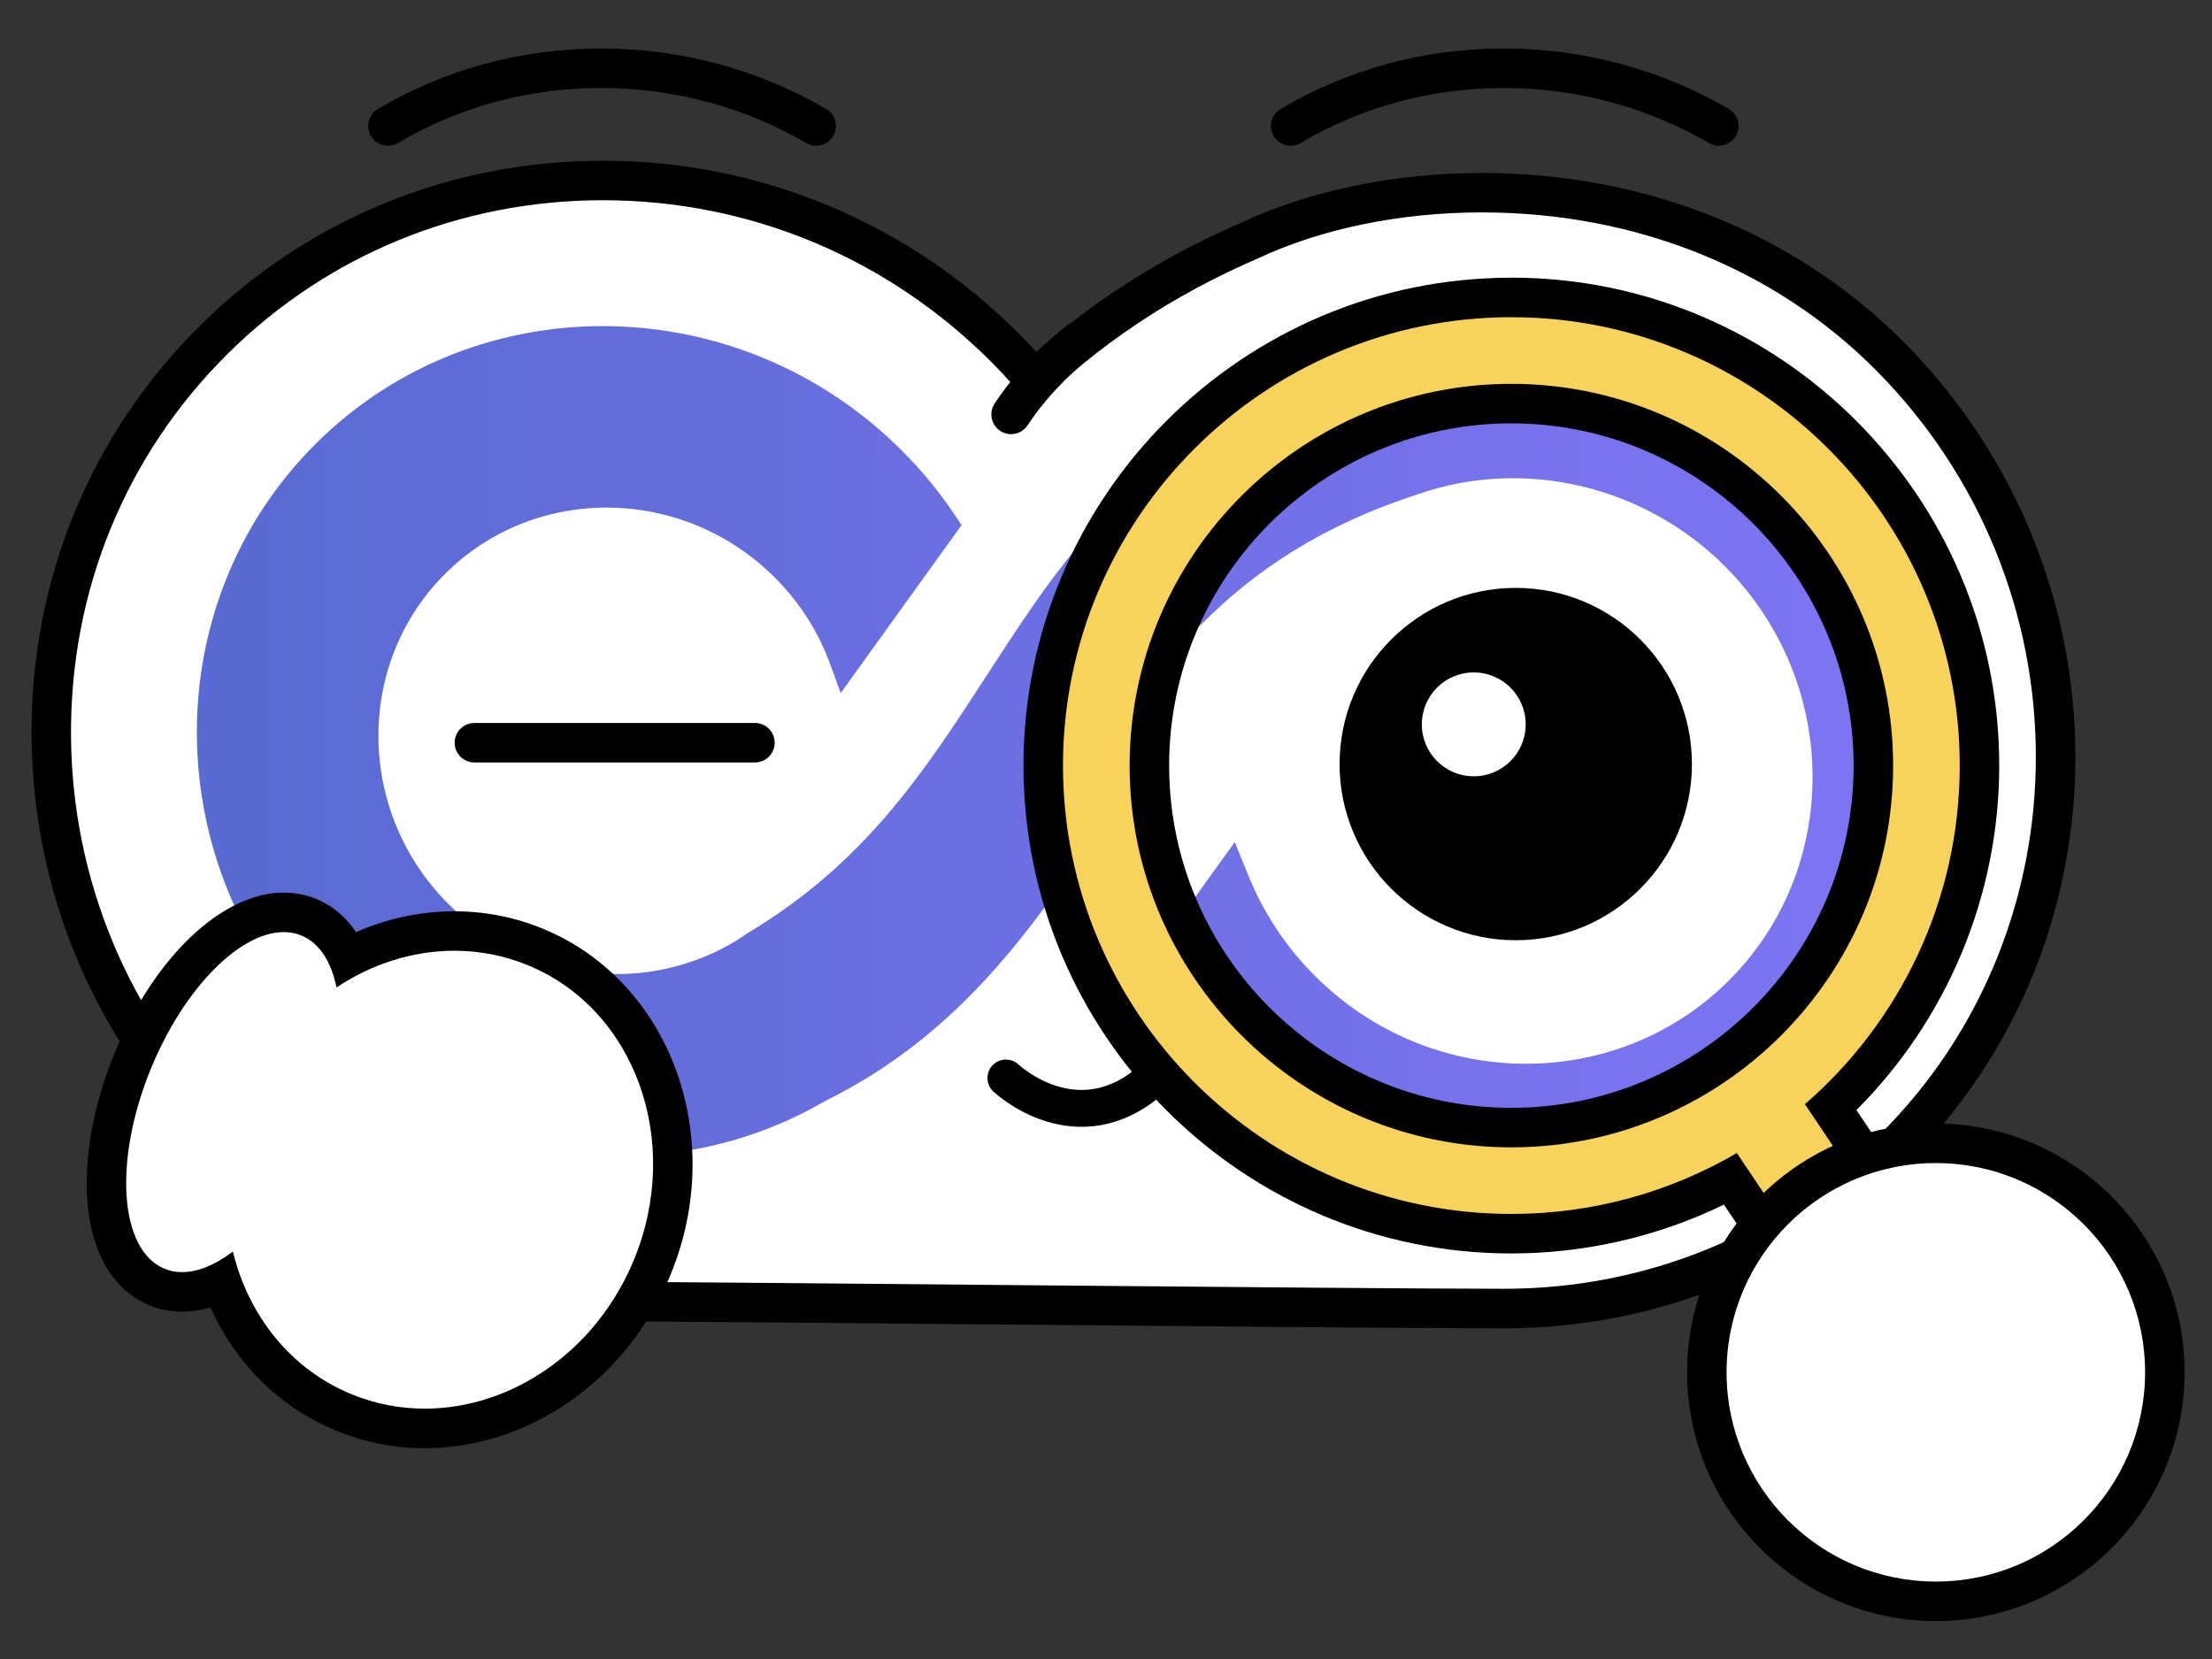 <svg width="120" height="90" viewBox="0 0 120 90" fill="none" xmlns="http://www.w3.org/2000/svg">
<rect x="0" y="0" width="120" height="90" fill="#333333" stroke="none"/>
<path fill-rule="evenodd" clip-rule="evenodd" d="M81.599 70.99C77.147 70.99 64.306 70.875 52.976 70.77C43.807 70.687 35.889 70.615 33.669 70.615C25.531 70.615 17.546 67.269 11.761 61.438C6.023 55.658 2.836 48.013 2.782 39.916C2.728 31.754 5.857 24.125 11.594 18.433C17.214 12.859 24.709 9.787 32.702 9.787C40.694 9.787 48.741 13.036 54.596 18.937C55.127 19.473 55.641 20.03 56.134 20.603C59.506 17.456 63.323 14.978 67.769 13.055C71.34 11.376 75.821 10.449 80.388 10.449C88.989 10.449 96.859 13.607 102.545 19.336C114.444 31.331 114.519 50.619 102.709 62.335C97.089 67.912 89.592 70.982 81.599 70.982V70.99Z" fill="white"/>
<path d="M32.703 10.862C40.679 10.862 48.185 13.998 53.837 19.695C54.619 20.483 55.355 21.313 56.044 22.179C59.526 18.734 63.517 16.063 68.21 14.033C71.647 12.412 75.962 11.523 80.387 11.523C88.701 11.523 96.3 14.566 101.783 20.095C113.266 31.669 113.341 50.279 101.952 61.58C96.533 66.956 89.304 69.916 81.597 69.916C73.623 69.916 38.695 69.544 33.667 69.544C25.813 69.544 18.105 66.313 12.52 60.686C6.983 55.104 3.903 47.727 3.852 39.911C3.801 32.041 6.817 24.686 12.348 19.197C17.767 13.821 24.994 10.862 32.7 10.862M32.7 8.719C24.423 8.719 16.661 11.901 10.84 17.676C4.896 23.571 1.655 31.473 1.712 39.924C1.768 48.303 5.065 56.212 11.001 62.194C16.988 68.226 25.248 71.687 33.67 71.687C35.885 71.687 43.808 71.759 52.98 71.842C64.307 71.944 77.146 72.062 81.6 72.062C89.877 72.062 97.642 68.879 103.465 63.105C115.693 50.973 115.623 31.002 103.307 18.589C97.417 12.654 89.279 9.383 80.389 9.383C75.675 9.383 71.038 10.342 67.331 12.083C63.131 13.905 59.475 16.205 56.218 19.087C55.937 18.782 55.65 18.482 55.361 18.188C49.304 12.083 41.258 8.719 32.705 8.719H32.7Z" fill="black"/>
<path fill-rule="evenodd" clip-rule="evenodd" d="M96.936 24.908C89.011 16.921 76.997 17.389 71.029 20.258C61.518 24.34 57.398 30.689 53.763 36.284L53.498 36.691C50.118 41.896 46.925 46.811 40.569 50.614C39.754 51.19 38.86 51.664 37.911 52.023C33.227 53.81 27.88 52.626 24.291 49.007C19.322 44.001 19.269 35.971 24.168 31.109C29.07 26.245 37.1 26.363 42.069 31.369C43.408 32.716 44.407 34.297 45.05 36.059L45.607 37.599L52.164 28.487L51.835 27.991C51.007 26.748 50.048 25.575 48.987 24.506C40.154 15.603 25.877 15.397 17.158 24.046C8.439 32.695 8.533 46.974 17.367 55.878C24.701 63.268 35.975 64.846 44.736 59.743C52.009 56.159 56.139 50.363 60.414 43.714L60.888 42.975C65.067 36.469 68.367 31.331 76.767 28.618C81.342 27.038 86.538 28.278 90.01 31.773C94.976 36.78 95.029 44.805 90.13 49.666C85.231 54.528 77.201 54.413 72.237 49.406C71.005 48.166 70.052 46.722 69.398 45.107L68.809 43.658L62.351 52.631L62.696 53.132C63.468 54.244 64.346 55.302 65.311 56.274C74.142 65.175 88.421 65.381 97.137 56.73C105.854 48.081 105.762 33.804 96.931 24.903L96.936 24.908Z" fill="url(#paint0_linear_52028_12571)"/>
<path fill-rule="evenodd" clip-rule="evenodd" d="M58.543 18.496C58.543 18.496 56.381 20.141 54.852 22.482L58.543 18.496Z" fill="white"/>
<path fill-rule="evenodd" clip-rule="evenodd" d="M59.193 19.347C59.193 19.348 59.193 19.348 59.193 19.348L59.193 19.348L59.191 19.349L59.177 19.36C59.164 19.37 59.144 19.386 59.116 19.408C59.061 19.452 58.978 19.52 58.872 19.608C58.661 19.786 58.361 20.049 58.015 20.382C57.318 21.053 56.455 21.987 55.75 23.067C55.426 23.562 54.762 23.702 54.267 23.378C53.771 23.054 53.632 22.39 53.956 21.895C54.78 20.634 55.763 19.575 56.529 18.838C56.914 18.467 57.25 18.173 57.492 17.969C57.613 17.867 57.711 17.788 57.78 17.733C57.814 17.706 57.842 17.684 57.861 17.669C57.871 17.661 57.879 17.655 57.884 17.651L57.891 17.646L57.894 17.644L57.895 17.643C57.895 17.643 57.895 17.643 58.544 18.495L57.895 17.643C58.366 17.284 59.038 17.376 59.397 17.847C59.755 18.317 59.664 18.989 59.193 19.347Z" fill="black"/>
<path fill-rule="evenodd" clip-rule="evenodd" d="M20.503 5.911C24.122 3.772 28.256 2.631 32.606 2.631C36.955 2.631 41.137 3.771 44.815 5.907C45.327 6.204 45.5 6.86 45.203 7.372C44.906 7.883 44.25 8.057 43.739 7.76C40.388 5.814 36.577 4.774 32.606 4.774C28.637 4.774 24.88 5.813 21.593 7.756C21.084 8.057 20.427 7.888 20.126 7.379C19.825 6.869 19.994 6.212 20.503 5.911Z" fill="black"/>
<path fill-rule="evenodd" clip-rule="evenodd" d="M69.472 5.911C73.091 3.772 77.225 2.631 81.575 2.631C85.924 2.631 90.106 3.771 93.784 5.907C94.295 6.204 94.469 6.86 94.172 7.372C93.875 7.883 93.219 8.057 92.707 7.76C89.356 5.814 85.546 4.774 81.575 4.774C77.605 4.774 73.848 5.813 70.562 7.756C70.053 8.057 69.396 7.888 69.095 7.379C68.793 6.869 68.962 6.212 69.472 5.911Z" fill="black"/>
<path fill-rule="evenodd" clip-rule="evenodd" d="M24.664 40.292C24.664 39.7 25.144 39.221 25.735 39.221H40.955C41.547 39.221 42.027 39.7 42.027 40.292C42.027 40.884 41.547 41.364 40.955 41.364H25.735C25.144 41.364 24.664 40.884 24.664 40.292Z" fill="black"/>
<path d="M80.954 47.901C85.156 47.901 88.563 44.494 88.563 40.291C88.563 36.089 85.156 32.682 80.954 32.682C76.751 32.682 73.344 36.089 73.344 40.291C73.344 44.494 76.751 47.901 80.954 47.901Z" fill="black"/>
<path d="M79.143 40.819C80.383 40.819 81.388 39.814 81.388 38.575C81.388 37.335 80.383 36.33 79.143 36.33C77.903 36.33 76.898 37.335 76.898 38.575C76.898 39.814 77.903 40.819 79.143 40.819Z" fill="white"/>
<mask id="mask0_52028_12571" style="mask-type:luminance" maskUnits="userSpaceOnUse" x="58" y="18" width="48" height="47">
<path d="M81.987 64.785C94.829 64.785 105.24 54.374 105.24 41.532C105.24 28.69 94.829 18.279 81.987 18.279C69.145 18.279 58.734 28.69 58.734 41.532C58.734 54.374 69.145 64.785 81.987 64.785Z" fill="white"/>
</mask>
<g mask="url(#mask0_52028_12571)">
<path fill-rule="evenodd" clip-rule="evenodd" d="M83.039 79.726C77.454 79.726 61.343 79.581 47.128 79.45C35.602 79.345 25.645 79.254 22.854 79.254C12.708 79.254 2.754 75.084 -4.462 67.814C-11.613 60.606 -15.588 51.076 -15.655 40.977C-15.722 30.804 -11.82 21.295 -4.671 14.2C2.334 7.249 11.679 3.424 21.641 3.424C31.603 3.424 41.639 7.477 48.941 14.835C49.67 15.569 50.374 16.34 51.044 17.13C55.308 13.104 60.143 9.949 65.789 7.503C70.238 5.409 75.823 4.257 81.52 4.257C92.248 4.257 102.06 8.192 109.15 15.338C123.987 30.293 124.078 54.341 109.356 68.947C102.349 75.898 93.006 79.726 83.042 79.726H83.039Z" fill="white"/>
<path d="M21.639 4.496C31.655 4.496 41.081 8.436 48.179 15.59C49.162 16.579 50.089 17.623 50.951 18.711C55.322 14.388 60.337 11.031 66.23 8.484C70.545 6.451 75.963 5.331 81.519 5.331C91.96 5.331 101.501 9.154 108.388 16.094C122.806 30.628 122.903 53.996 108.599 68.187C101.796 74.937 92.718 78.655 83.04 78.655C73.025 78.655 29.166 78.186 22.855 78.186C12.993 78.186 3.315 74.13 -3.7 67.062C-10.653 60.052 -14.519 50.789 -14.583 40.972C-14.647 31.091 -10.86 21.853 -3.914 14.963C2.889 8.213 11.964 4.498 21.642 4.498M21.642 2.355C11.397 2.355 1.783 6.293 -5.422 13.445C-12.78 20.744 -16.793 30.526 -16.726 40.991C-16.656 51.368 -12.571 61.166 -5.221 68.575C2.193 76.048 12.425 80.334 22.855 80.334C25.641 80.334 35.595 80.425 47.118 80.53C61.336 80.658 77.453 80.803 83.04 80.803C93.288 80.803 102.902 76.865 110.11 69.713C125.252 54.692 125.161 29.963 109.909 14.591C102.618 7.241 92.536 3.194 81.519 3.194C75.674 3.194 69.934 4.38 65.346 6.537C59.948 8.875 55.274 11.854 51.125 15.604C50.662 15.087 50.185 14.581 49.697 14.09C42.195 6.529 32.23 2.364 21.637 2.364L21.642 2.355Z" fill="black"/>
<path fill-rule="evenodd" clip-rule="evenodd" d="M102.302 22.131C92.351 12.1 77.263 12.692 69.771 16.292C57.824 21.416 52.652 29.387 48.09 36.416L47.758 36.928C43.513 43.463 39.503 49.635 31.523 54.411C30.5 55.134 29.378 55.728 28.188 56.178C22.304 58.423 15.591 56.937 11.083 52.394C4.845 46.107 4.775 36.025 10.93 29.921C17.086 23.813 27.171 23.958 33.409 30.247C35.088 31.94 36.347 33.922 37.151 36.137L37.853 38.071L46.087 26.628L45.674 26.007C44.635 24.445 43.432 22.972 42.098 21.63C31.006 10.45 13.076 10.19 2.129 21.052C-8.821 31.911 -8.704 49.841 2.388 61.021C11.597 70.303 25.756 72.285 36.757 65.875C45.888 61.372 51.074 54.097 56.445 45.748L57.042 44.819C62.289 36.649 66.433 30.196 76.981 26.792C82.724 24.81 89.252 26.363 93.61 30.753C99.846 37.037 99.912 47.117 93.76 53.224C87.607 59.328 77.525 59.184 71.289 52.897C69.744 51.338 68.544 49.525 67.724 47.5L66.985 45.681L58.877 56.95L59.311 57.579C60.278 58.975 61.384 60.303 62.595 61.525C73.684 72.703 91.614 72.96 102.562 62.098C113.509 51.239 113.391 33.309 102.302 22.131Z" fill="url(#paint1_linear_52028_12571)"/>
<path d="M47.25 64.16C47.25 64.16 52.149 68.816 57.295 64.16" stroke="black" stroke-width="8" stroke-linecap="round" stroke-linejoin="round"/>
<path d="M82.229 51.007C87.507 51.007 91.786 46.728 91.786 41.45C91.786 36.172 87.507 31.893 82.229 31.893C76.951 31.893 72.672 36.172 72.672 41.45C72.672 46.728 76.951 51.007 82.229 51.007Z" fill="black"/>
<path d="M79.951 42.114C81.507 42.114 82.769 40.853 82.769 39.296C82.769 37.74 81.507 36.478 79.951 36.478C78.394 36.478 77.133 37.74 77.133 39.296C77.133 40.853 78.394 42.114 79.951 42.114Z" fill="white"/>
</g>
<path d="M104.658 79.182C104.588 79.182 104.519 79.177 104.452 79.161C104.173 79.105 103.927 78.941 103.769 78.706L93.882 63.965C90.231 65.905 86.144 66.928 81.989 66.928C67.986 66.928 56.594 55.536 56.594 41.532C56.594 27.529 67.986 16.137 81.989 16.137C95.993 16.137 107.385 27.529 107.385 41.532C107.385 48.569 104.457 55.273 99.322 60.079L109.321 74.982C109.651 75.472 109.52 76.139 109.029 76.469L105.258 79C105.081 79.121 104.872 79.182 104.661 79.182H104.658ZM81.989 21.896C71.16 21.896 62.353 30.706 62.353 41.535C62.353 52.364 71.162 61.174 81.989 61.174C92.816 61.174 101.629 52.364 101.629 41.535C101.629 30.706 92.819 21.896 81.989 21.896Z" fill="#F7D35B"/>
<path d="M81.99 17.208C95.402 17.208 106.315 28.12 106.315 41.532C106.315 48.858 103.057 55.439 97.917 59.902L108.433 75.577L104.662 78.108L94.223 62.551C90.629 64.651 86.448 65.856 81.99 65.856C68.579 65.856 57.666 54.944 57.666 41.532C57.666 28.12 68.579 17.208 81.99 17.208ZM81.99 62.243C93.409 62.243 102.701 52.954 102.701 41.535C102.701 30.116 93.412 20.824 81.99 20.824C70.569 20.824 61.282 30.113 61.282 41.535C61.282 52.956 70.572 62.243 81.99 62.243ZM81.99 15.065C67.397 15.065 55.523 26.939 55.523 41.532C55.523 56.125 67.397 67.999 81.99 67.999C85.992 67.999 89.94 67.088 93.522 65.35L102.881 79.3C103.293 79.916 103.971 80.248 104.662 80.248C105.072 80.248 105.487 80.13 105.854 79.884L109.625 77.353C110.097 77.037 110.423 76.544 110.533 75.987C110.643 75.43 110.528 74.851 110.209 74.379L100.711 60.221C105.656 55.268 108.457 48.558 108.457 41.529C108.457 26.937 96.583 15.062 81.99 15.062V15.065ZM81.99 60.1C71.753 60.1 63.425 51.772 63.425 41.535C63.425 31.297 71.753 22.967 81.99 22.967C92.228 22.967 100.558 31.297 100.558 41.535C100.558 51.772 92.228 60.1 81.99 60.1Z" fill="black"/>
<path fill-rule="evenodd" clip-rule="evenodd" d="M23.045 77.493C21.532 77.493 20.056 77.203 18.663 76.63C15.558 75.355 13.191 72.813 12.012 69.545C11.283 69.901 10.563 70.086 9.882 70.086C9.406 70.086 8.945 69.998 8.519 69.821C5.42 68.549 4.855 63.275 7.204 57.559C9.154 52.812 12.521 49.496 15.395 49.496C15.874 49.496 16.332 49.584 16.761 49.761C17.452 50.045 18.307 50.656 18.877 51.96C20.696 51.007 22.67 50.509 24.657 50.509C26.171 50.509 27.647 50.798 29.042 51.371C32.144 52.643 34.507 55.167 35.701 58.469C36.88 61.737 36.773 65.383 35.393 68.739C33.242 73.976 28.284 77.493 23.053 77.493H23.045Z" fill="white"/>
<path d="M15.39 50.565C15.724 50.565 16.046 50.624 16.349 50.75C17.329 51.151 17.969 52.172 18.256 53.567C20.19 52.284 22.413 51.577 24.652 51.577C25.991 51.577 27.336 51.829 28.63 52.359C34.456 54.751 37.035 61.903 34.397 68.329C32.342 73.33 27.735 76.418 23.048 76.418C21.708 76.418 20.364 76.166 19.07 75.636C15.743 74.27 13.474 71.348 12.633 67.898C11.691 68.613 10.742 69.012 9.88 69.012C9.545 69.012 9.226 68.953 8.924 68.827C6.47 67.82 6.14 62.953 8.192 57.963C9.99 53.586 13.019 50.565 15.392 50.565M15.392 48.422C12.044 48.422 8.356 51.931 6.21 57.149C5.096 59.859 4.571 62.661 4.732 65.034C4.927 67.946 6.127 69.998 8.112 70.812C8.669 71.04 9.264 71.158 9.882 71.158C10.391 71.158 10.903 71.083 11.417 70.93C12.799 73.992 15.197 76.365 18.256 77.621C19.78 78.248 21.392 78.564 23.048 78.564C25.823 78.564 28.552 77.68 30.939 76.006C33.347 74.318 35.227 71.945 36.379 69.146C39.465 61.635 36.352 53.217 29.444 50.38C27.92 49.753 26.307 49.437 24.652 49.437C22.831 49.437 21.02 49.823 19.316 50.562C18.759 49.74 18.031 49.126 17.163 48.77C16.606 48.542 16.008 48.425 15.39 48.425L15.392 48.422Z" fill="black"/>
<path d="M105.017 86.874C111.878 86.874 117.44 81.312 117.44 74.451C117.44 67.589 111.878 62.027 105.017 62.027C98.156 62.027 92.594 67.589 92.594 74.451C92.594 81.312 98.156 86.874 105.017 86.874Z" fill="white"/>
<path d="M105.018 63.096C111.289 63.096 116.37 68.18 116.37 74.448C116.37 80.716 111.286 85.799 105.018 85.799C98.75 85.799 93.666 80.716 93.666 74.448C93.666 68.18 98.75 63.096 105.018 63.096ZM105.018 60.953C97.577 60.953 91.523 67.007 91.523 74.448C91.523 81.889 97.577 87.942 105.018 87.942C112.459 87.942 118.513 81.889 118.513 74.448C118.513 67.007 112.459 60.953 105.018 60.953Z" fill="black"/>
<path d="M54.57 58.482C54.57 58.482 58.473 62.19 62.569 58.482" stroke="black" stroke-width="2" stroke-linecap="round" stroke-linejoin="round"/>
<defs>
<linearGradient id="paint0_linear_52028_12571" x1="10.681" y1="40.39" x2="103.622" y2="40.39" gradientUnits="userSpaceOnUse">
<stop stop-color="#596AD2"/>
<stop offset="1" stop-color="#8075F5"/>
</linearGradient>
<linearGradient id="paint1_linear_52028_12571" x1="-6.009" y1="41.575" x2="110.696" y2="41.575" gradientUnits="userSpaceOnUse">
<stop stop-color="#596AD2"/>
<stop offset="1" stop-color="#8075F5"/>
</linearGradient>
</defs>
</svg>
